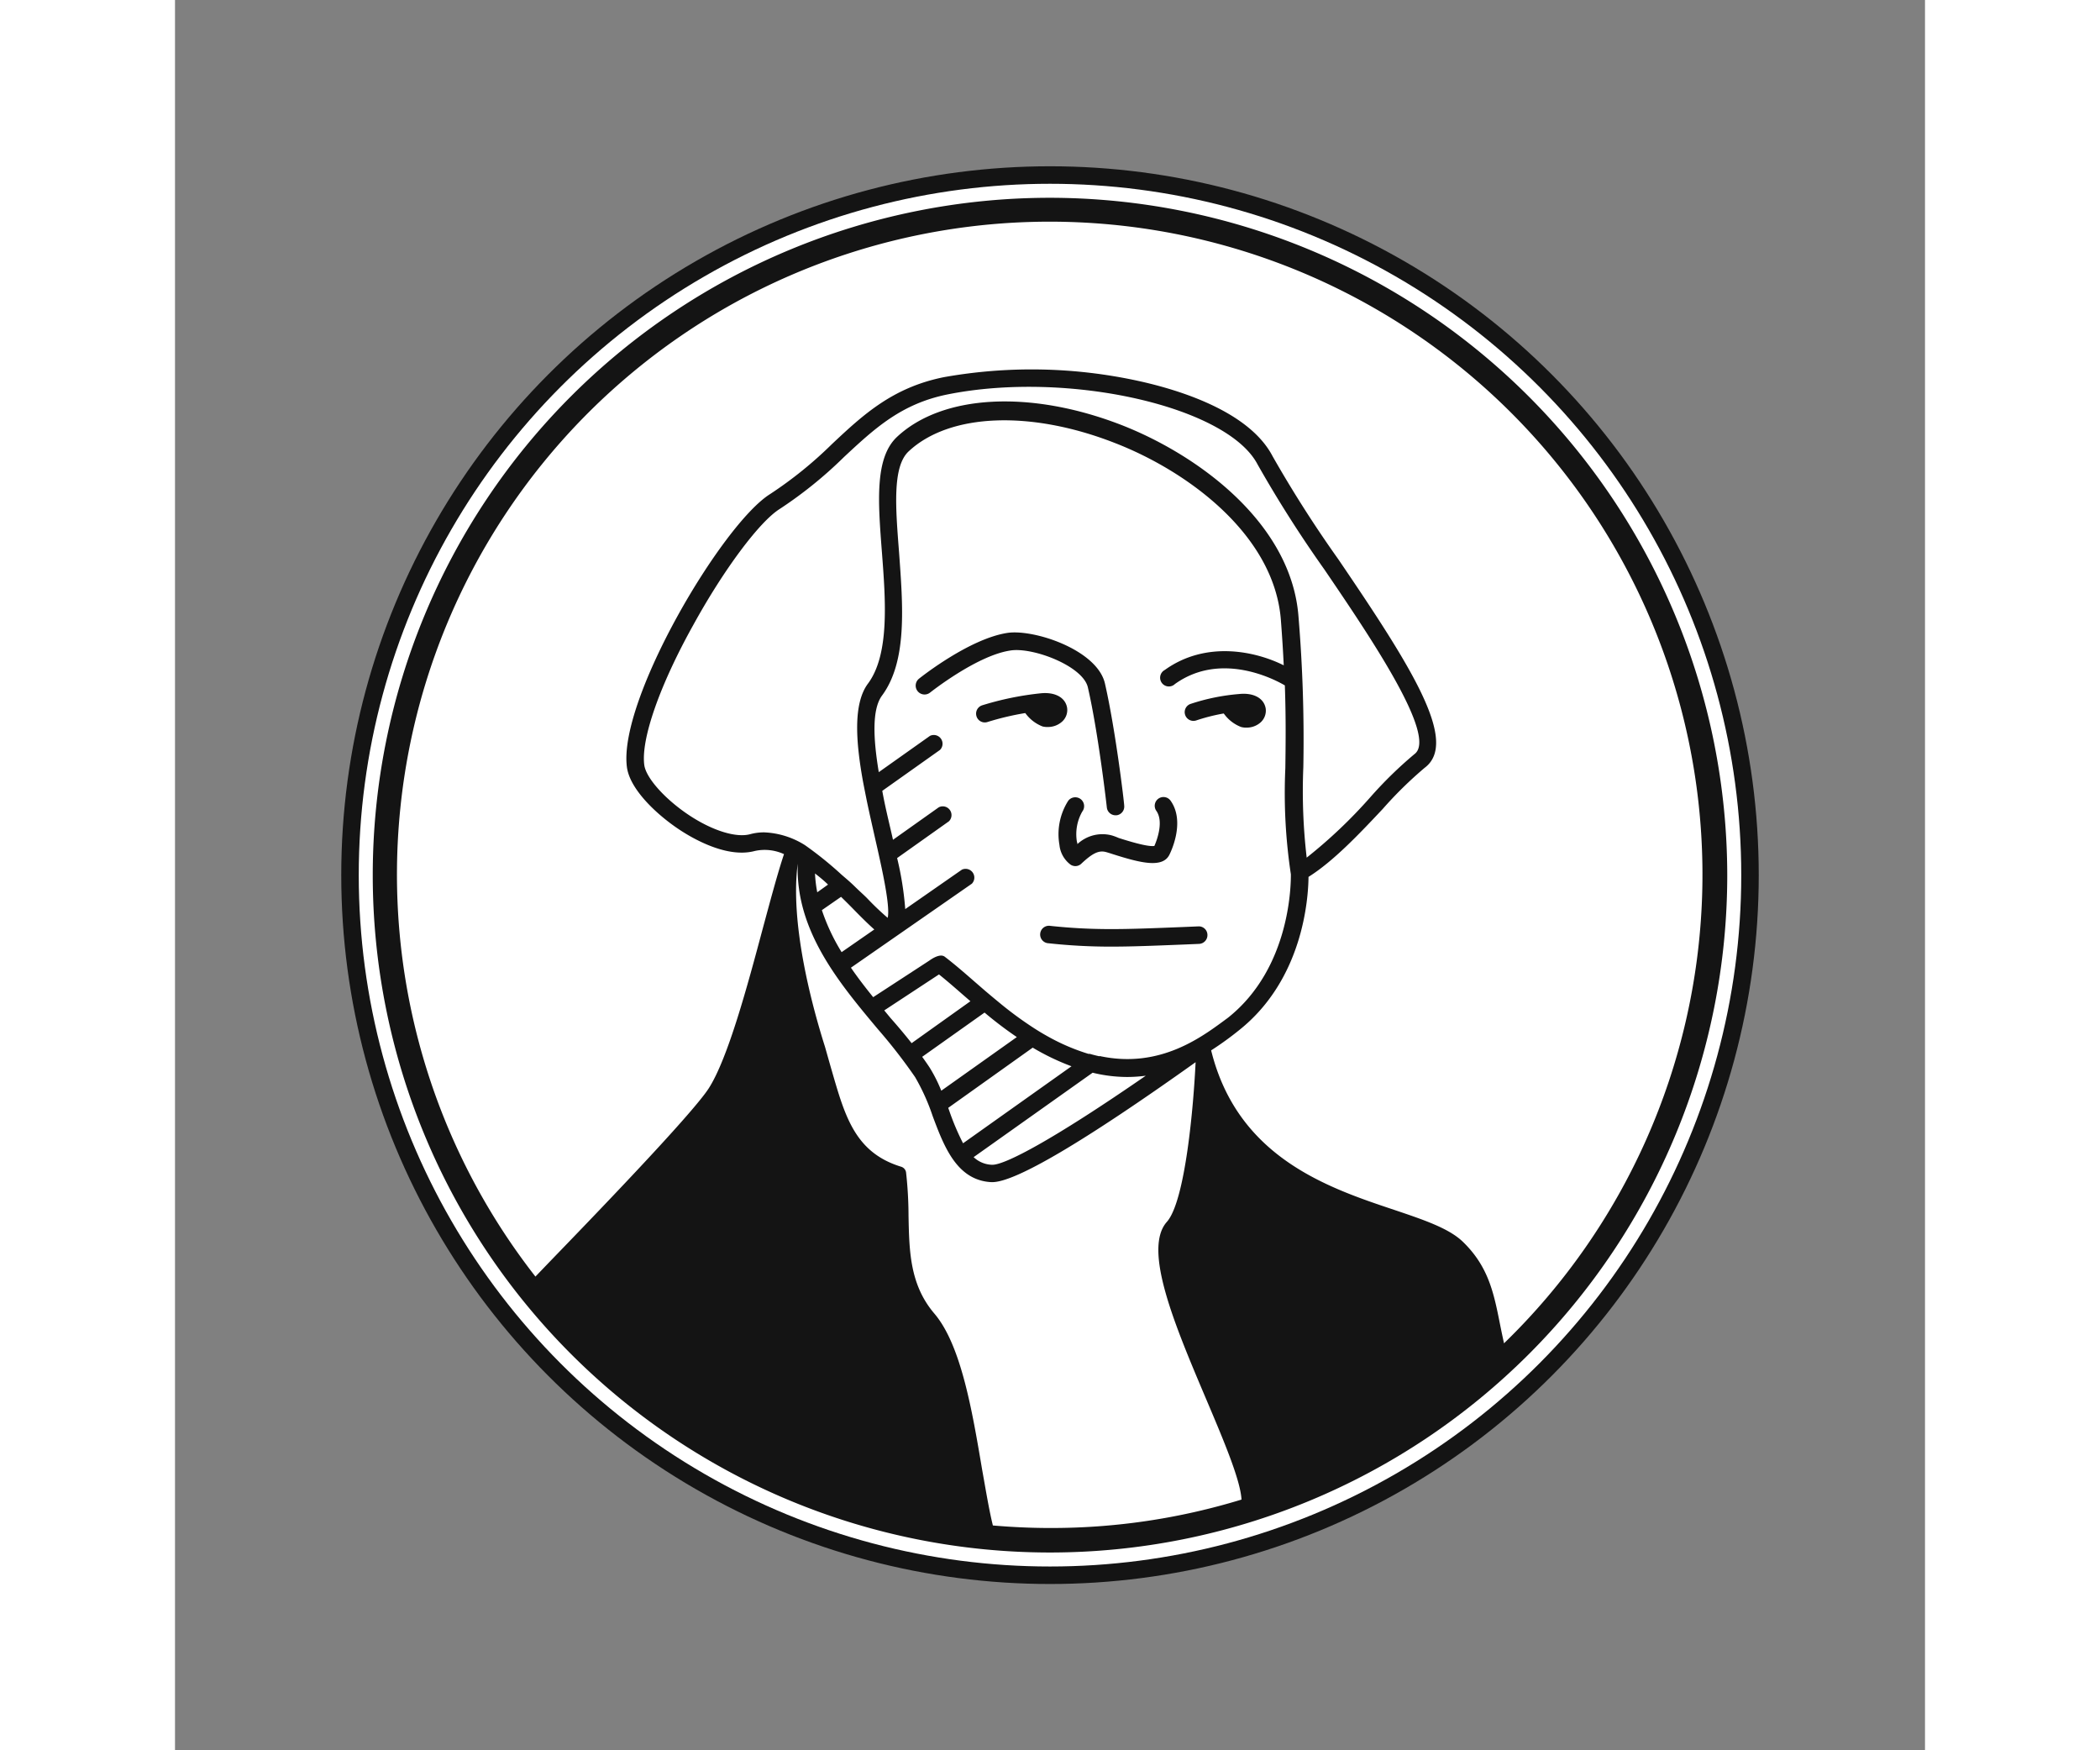 <svg xmlns="http://www.w3.org/2000/svg" viewBox="0 0 250 250" width="300px"><rect x="0" y="0" width="250" height="250" fill="#808080" stroke="none"/><title>washington</title>
  <g class="washington">
    <circle class="washington-shadow" cx="125" cy="125" r="100" fill="#141414"/><circle cx="125" cy="125" r="100" fill="#fff" stroke="#141414" stroke-linecap="round" stroke-linejoin="round" stroke-width="2.5"/><path d="M125,28.25A96.75,96.75,0,1,0,221.75,125,96.86,96.86,0,0,0,125,28.25Zm0,190c-2.75,0-5.47-.13-8.16-.36-.54-2.17-1-5-1.54-8-1.41-8.35-3-17.81-6.84-22.29-3.48-4.1-3.57-8.87-3.67-13.91a57,57,0,0,0-.35-6.21,1,1,0,0,0-.7-.83c-6.54-2-8-7.11-9.88-13.61-.33-1.13-.66-2.31-1-3.51-2-6.3-5-17.79-3.9-26.16-.33,9.57,5.9,17,11.45,23.63a76.64,76.64,0,0,1,5.32,6.85,30.06,30.06,0,0,1,2.51,5.57c1.61,4.3,3.44,9.18,8.38,9.43h.13c3.32,0,13.1-5.77,29.05-17.13-.28,6.08-1.45,19.81-4.1,22.8-3.48,3.9,1.14,14.78,5.6,25.3,2.52,5.94,4.9,11.56,5.06,14.37A92.73,92.73,0,0,1,125,218.25ZM160.5,88.09c-1-13.34-14.3-23.1-25.33-27.4-12.92-5-25.48-4.38-32,1.69-3.23,3-2.74,9.26-2.18,16.51.52,6.83,1.12,14.57-2,18.76-2.11,2.85-1.75,8.21-.7,14,.17.89.35,1.79.53,2.69.37,1.78.78,3.56,1.17,5.3l.38,1.67c.19.86.39,1.76.58,2.66.63,3,1.14,6,.86,7.13a39.3,39.3,0,0,1-2.89-2.75c-.45-.47-1.07-1-1.77-1.69s-1.24-1.13-1.91-1.71A51.82,51.82,0,0,0,90,120.72a11.78,11.78,0,0,0-5.83-1.83,7.55,7.55,0,0,0-2,.26c-2,.55-5.42-.5-8.8-2.76s-6.08-5.27-6.33-7.12c-.49-3.68,2.18-11.35,7-20,4.4-8,9.47-14.76,12.33-16.56a60.21,60.21,0,0,0,9.2-7.43c4.39-4.09,8.19-7.62,14.83-8.95,17.17-3.43,39.91,1.71,44.25,10a174,174,0,0,0,9.54,15c6.46,9.5,16.23,23.87,12.89,26.37a58.07,58.07,0,0,0-6.33,6.18,70.43,70.43,0,0,1-9.08,8.62,81.86,81.86,0,0,1-.48-12.92A212.1,212.1,0,0,0,160.5,88.09Zm-44.85,56.54a55.61,55.61,0,0,0,4.61,3.5l-10.79,7.66a21.17,21.17,0,0,0-1.68-3.33c-.33-.5-.68-1-1.05-1.51ZM105.23,149c-.92-1.17-1.92-2.36-3-3.58l-.91-1.1,7.82-5.14c1.1.88,2.24,1.87,3.44,2.92l1.05.91Zm17.3.64a34.15,34.15,0,0,0,5.54,2.66l-15.49,11a36,36,0,0,1-2-4.73l-.12-.33Zm8.56,3.58a20.91,20.91,0,0,0,4.94.61,20.56,20.56,0,0,0,2.65-.18c-13.42,9.27-20.11,12.72-21.91,12.72h-.06a4,4,0,0,1-2.62-1.09Zm1-2.34c-.46-.1-.92-.21-1.39-.35l-.2,0a29.45,29.45,0,0,1-5.7-2.43q-1.22-.67-2.34-1.41a52.21,52.21,0,0,1-4.67-3.45c-.68-.56-1.34-1.11-2-1.67l-1.5-1.3c-1.51-1.32-2.94-2.56-4.33-3.62-.73-.55-2.1.49-2.22.57l-8,5.21c-1.1-1.36-2.18-2.76-3.18-4.21l17.28-12a1.25,1.25,0,0,0-1.43-2l-8.09,5.63a45.09,45.09,0,0,0-1.16-7.29l7.4-5.25a1.25,1.25,0,0,0-1.45-2l-6.54,4.64-.15-.67c-.46-2-1-4.18-1.38-6.32l8.25-5.85a1.25,1.25,0,0,0-1.44-2l-7.31,5.18c-.78-4.7-1-8.94.45-10.92,3.65-4.93,3-12.81,2.45-20.44-.49-6.33-1-12.3,1.39-14.48,5.83-5.42,17.37-5.89,29.4-1.19,10.36,4,22.79,13.08,23.75,25.26.18,2.36.32,4.52.41,6.51-4-2-11.09-3.58-17,.67a1.25,1.25,0,1,0,1.46,2c6.61-4.74,14.35-.6,15.7.2.17,4.81.11,8.57.07,11.81a77.54,77.54,0,0,0,.79,15.17c0,.92.13,13.26-9,20.5C147,147.88,140.89,152.76,132.06,150.83ZM95.15,128.1c.71.69,1.39,1.37,2,2,1.12,1.14,2,2,2.75,2.66L95.23,136a28.85,28.85,0,0,1-2.82-6Zm-3.4-.65a18.47,18.47,0,0,1-.32-2.69c.64.5,1.26,1,1.86,1.59Zm98.12,64.47c-.22-1-.41-1.91-.59-2.81-.88-4.42-1.64-8.24-5.36-11.8h0c-2-1.89-5.59-3.1-9.78-4.51-9.46-3.16-22.34-7.48-26.12-22.77a45.49,45.49,0,0,0,4-2.89c9.16-7.29,9.88-18.85,9.91-21.89,3.56-2.23,7.28-6.17,10.59-9.69a57,57,0,0,1,6-5.89c4.89-3.66-1.71-14.17-12.32-29.77a173.3,173.3,0,0,1-9.4-14.73c-3.37-6.47-13.52-9.53-19.27-10.78a71.53,71.53,0,0,0-27.68-.52c-7.34,1.47-11.57,5.4-16,9.56A57.7,57.7,0,0,1,85,70.58c-6.86,4.31-21.72,29.42-20.44,39,.43,3.19,4.27,6.77,7.42,8.87,1.93,1.29,6.85,4.17,10.84,3.1A6.6,6.6,0,0,1,87,122c-.9,2.69-1.91,6.48-3,10.5-2.22,8.31-5,18.66-7.75,22.95-2.51,3.88-17.28,19.14-22.84,24.89l-1.92,2a93.25,93.25,0,1,1,138.34,9.56Z" fill="#141414"/><path d="M146.17,132.32l-2.39.1c-8,.32-12.36.5-18.72-.17a1.25,1.25,0,1,0-.27,2.48,81.34,81.34,0,0,0,9,.48c2.94,0,6.07-.13,10.11-.29l2.39-.1a1.25,1.25,0,0,0,1.2-1.3A1.23,1.23,0,0,0,146.17,132.32Z" fill="#141414"/><path d="M130.41,98.18c1.5,6.51,2.7,17,2.71,17.16a1.25,1.25,0,0,0,1.24,1.11h.14a1.25,1.25,0,0,0,1.1-1.38c0-.44-1.23-10.79-2.75-17.44-1.1-4.82-10.21-7.83-14-7.22-5.43.87-12.26,6.29-12.55,6.52a1.25,1.25,0,0,0,1.56,2c.07-.05,6.6-5.24,11.39-6C122.39,92.35,129.7,95.09,130.41,98.18Z" fill="#141414"/><path d="M133.6,119.27a5.23,5.23,0,0,0-4.69,1.3c0-.09,0-.19-.06-.31a6.53,6.53,0,0,1,.76-4.34,1.25,1.25,0,1,0-2-1.55,8.88,8.88,0,0,0-1.26,6.32,4,4,0,0,0,1.6,2.82,1.27,1.27,0,0,0,.67.2,1.24,1.24,0,0,0,.86-.35c1.57-1.48,2.48-1.92,3.47-1.67.24.06.62.18,1.08.33,3.9,1.24,7,2,8,.12.1-.19,2.38-4.64.22-7.74a1.25,1.25,0,1,0-2.05,1.43c1,1.44.2,3.89-.29,5-1,.17-4.06-.81-5.1-1.14C134.31,119.47,133.88,119.33,133.6,119.27Z" fill="#141414"/>
    <g class="eyes-left">
        <path class="left-eye" d="M124.74,103.84a3,3,0,0,0,1.91-.7,2.23,2.23,0,0,0,.8-2c-.22-1.5-1.72-2.33-3.8-2.11a43.08,43.08,0,0,0-8.33,1.71,1.25,1.25,0,0,0-.82,1.57,1.24,1.24,0,0,0,1.56.82,40,40,0,0,1,5.4-1.28l.06.07a5.47,5.47,0,0,0,2.41,1.84A2.79,2.79,0,0,0,124.74,103.84Z" fill="#141414"/>
        <path class="right-eye" d="M153.11,103.93a3,3,0,0,0,1.91-.69,2.26,2.26,0,0,0,.8-2c-.22-1.5-1.72-2.33-3.8-2.11a29.58,29.58,0,0,0-6.9,1.4,1.24,1.24,0,0,0-.82,1.56,1.25,1.25,0,0,0,1.57.82,26.74,26.74,0,0,1,3.94-1l.08.09a5.4,5.4,0,0,0,2.41,1.84A2.79,2.79,0,0,0,153.11,103.93Z" fill="#141414"/>
    </g>
  </g>
</svg>
